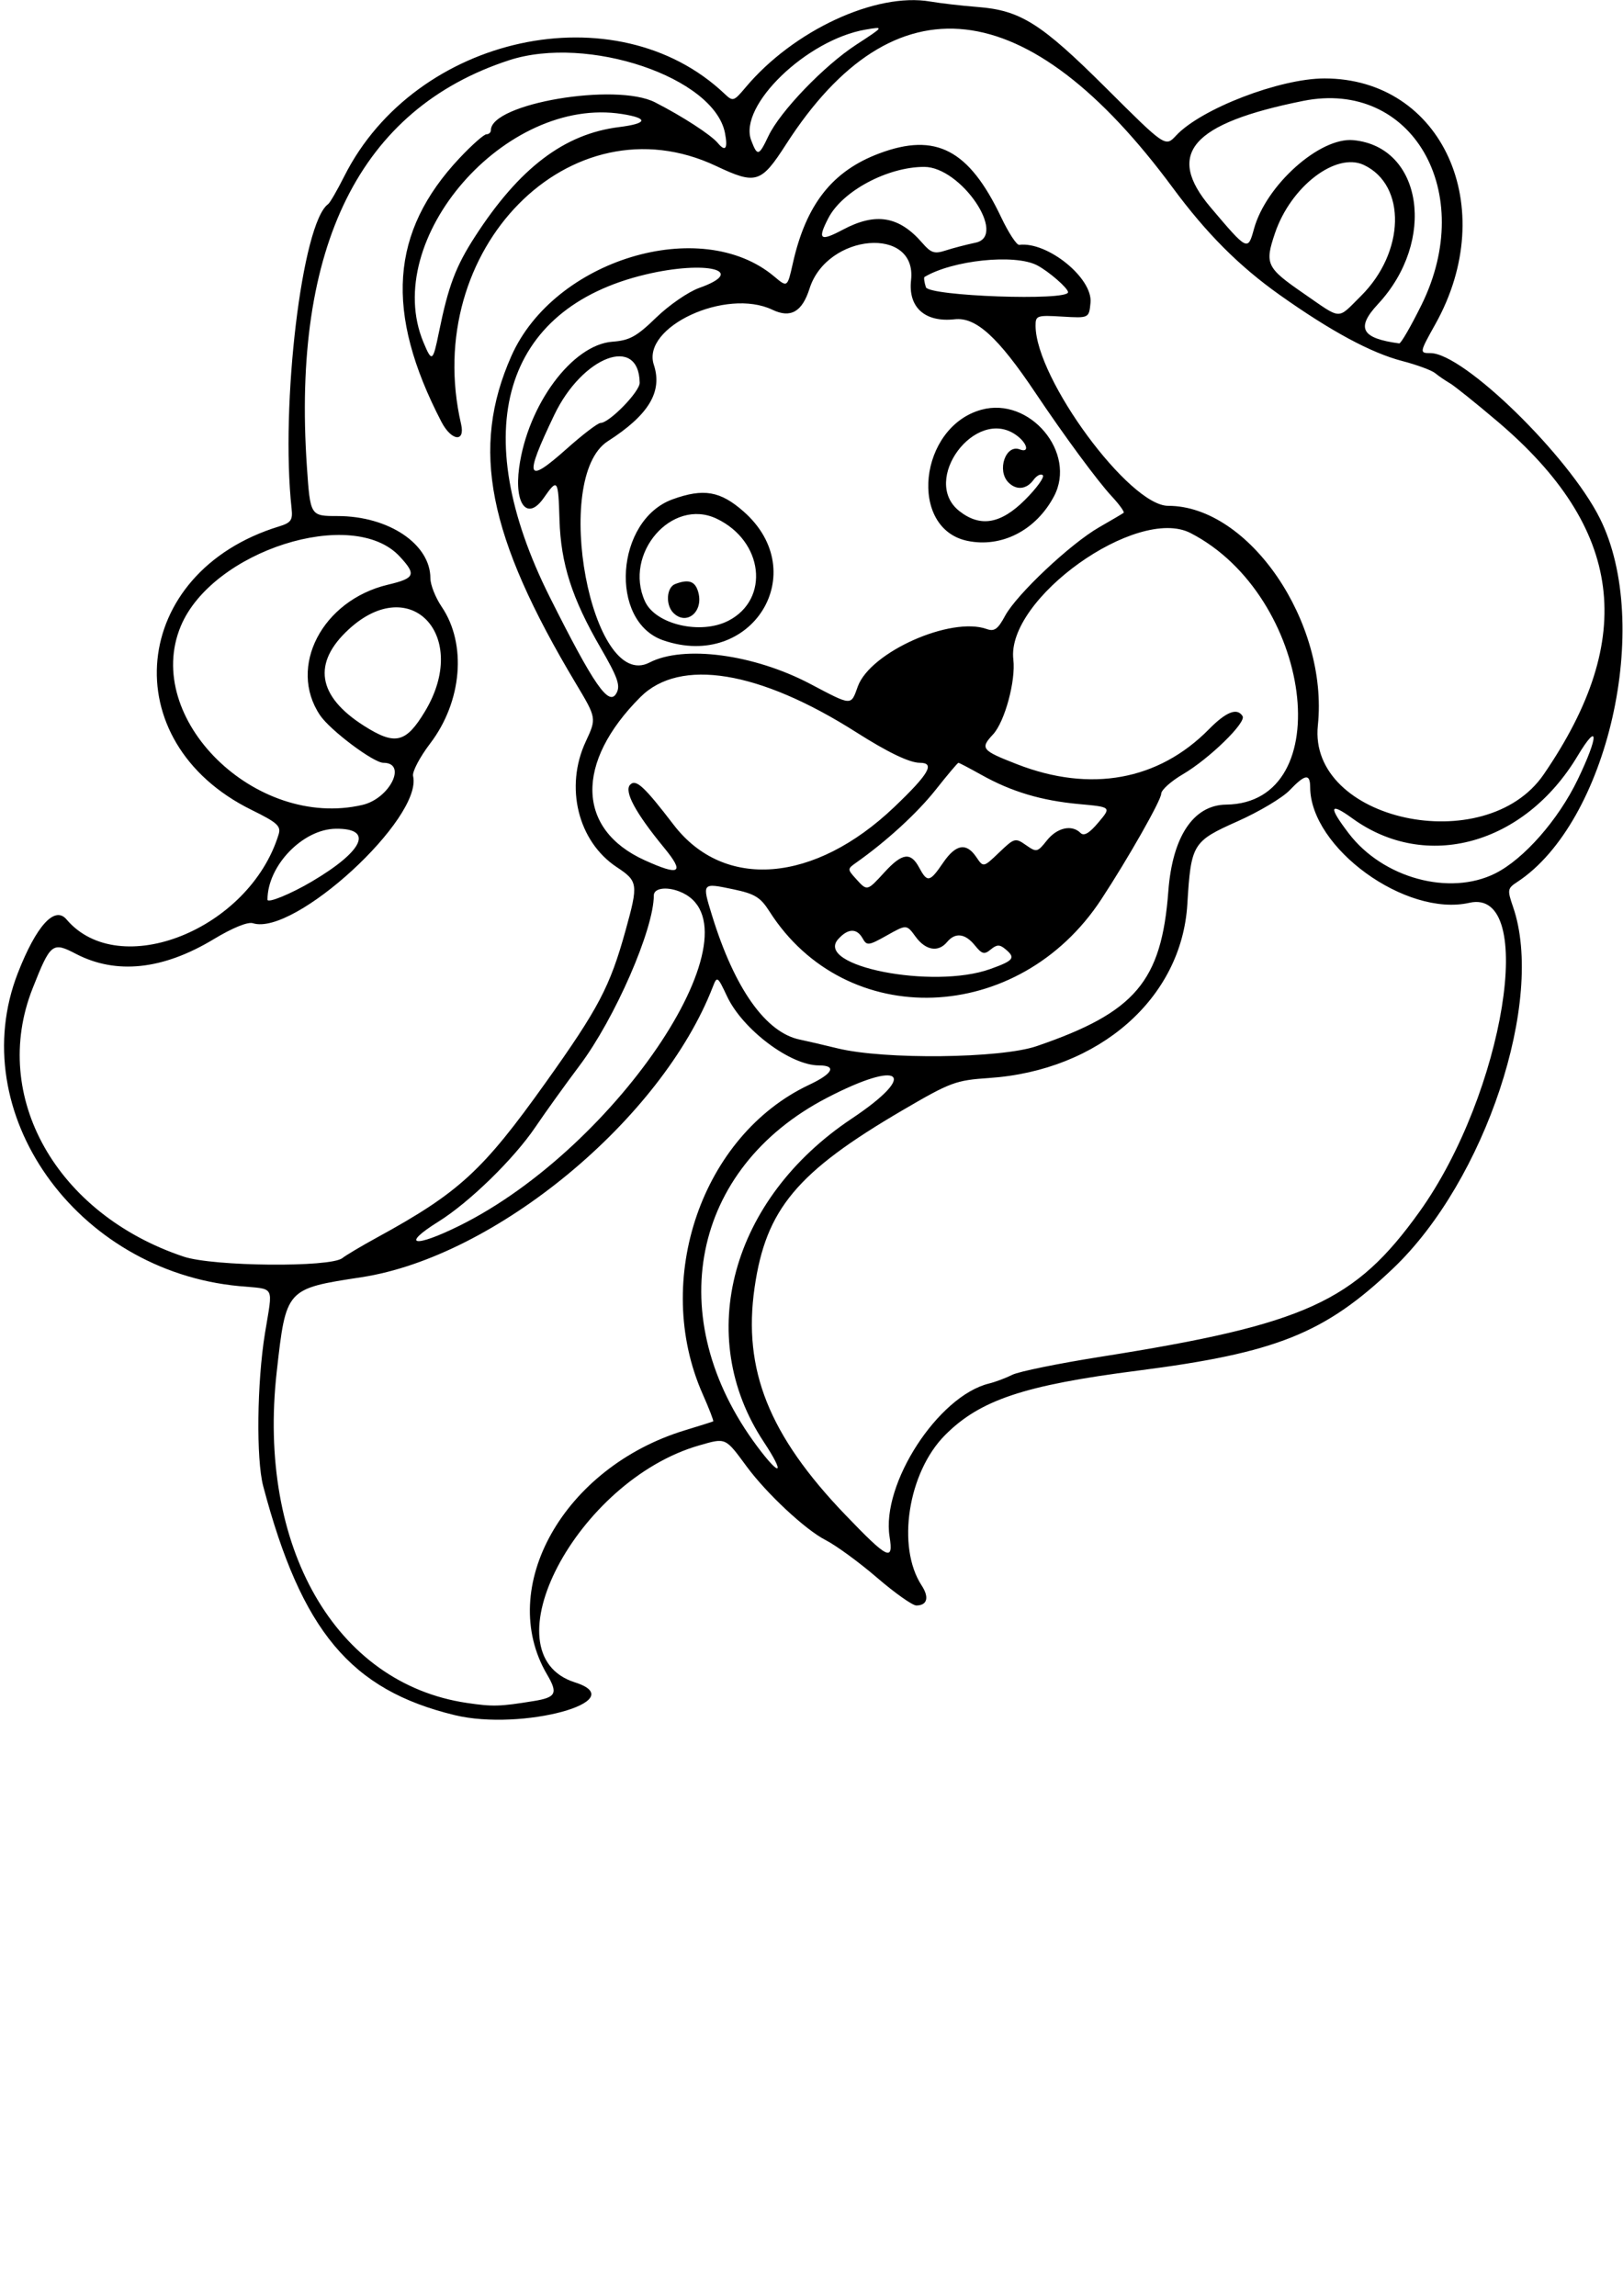 <?xml version="1.0" encoding="UTF-8" standalone="no"?>
<svg
   xmlns:dc="http://purl.org/dc/elements/1.1/"
   xmlns:cc="http://creativecommons.org/ns#"
   xmlns:rdf="http://www.w3.org/1999/02/22-rdf-syntax-ns#"
   xmlns:svg="http://www.w3.org/2000/svg"
   xmlns="http://www.w3.org/2000/svg"
   id="svg3729"
   version="1.1"
   viewBox="0 0 210 297"
   height="297mm"
   width="210mm">
  <defs
     id="defs3723" />
  <g
     id="layer1">
    <path
       id="path3746"
       d="m 58.829,221.877 c -13.449,-3.256 -19.813,-10.865 -24.771,-29.612 -0.923,-3.491 -0.81,-13.402 0.225,-19.78 1.033,-6.365 1.418,-5.66 -3.338,-6.106 -21.154,-1.985 -35.665,-22.532 -28.624,-40.531 2.383,-6.093 4.758,-8.707 6.278,-6.914 6.827,8.049 23.666,1.314 27.45,-10.979 0.335,-1.09 -0.153,-1.534 -3.498,-3.18 -17.899,-8.812 -15.768,-30.755 3.562,-36.675 1.538,-0.471 1.779,-0.813 1.617,-2.301 -1.466,-13.465 1.359,-37.001 4.727,-39.39 0.233,-0.166 1.175,-1.792 2.092,-3.614 9.213,-18.3 35.188,-23.934 49.193,-10.669 1.095,1.037 1.192,1.007 2.75,-0.844 6.183,-7.349 16.831,-12.292 23.875,-11.084 1.361,0.233 4.099,0.549 6.085,0.702 5.588,0.429 8.243,2.102 16.684,10.511 7.646,7.618 7.646,7.618 9.034,6.129 3.234,-3.468 13.428,-7.392 19.204,-7.392 15.246,0 22.786,16.677 14.36,31.761 -2.077,3.719 -2.087,3.773 -0.647,3.773 4.272,0 17.87,13.262 21.923,21.381 6.852,13.727 1.015,39.364 -10.712,47.048 -1.252,0.82 -1.282,1.009 -0.519,3.224 4.152,12.052 -3.599,35.402 -15.516,46.744 -8.851,8.424 -15.126,10.938 -33.029,13.232 -14.712,1.886 -20.441,3.802 -24.957,8.347 -4.795,4.826 -6.293,14.459 -3.025,19.447 1.01,1.541 0.729,2.589 -0.694,2.589 -0.495,0 -2.784,-1.621 -5.087,-3.603 -2.302,-1.982 -5.305,-4.174 -6.673,-4.872 -2.581,-1.317 -7.609,-6.007 -10.18,-9.495 -2.798,-3.797 -2.667,-3.739 -6.157,-2.736 -15.828,4.548 -27.598,26.995 -16.073,30.653 7.574,2.404 -6.877,6.339 -15.558,4.237 z m 10.237,-1.82 c 2.888,-0.471 3.151,-0.997 1.718,-3.434 -6.616,-11.25 2.176,-26.824 17.834,-31.59 1.929,-0.587 3.578,-1.108 3.665,-1.157 0.087,-0.049 -0.529,-1.644 -1.37,-3.544 -6.538,-14.784 -0.087,-33.475 13.808,-40.007 3.057,-1.437 3.58,-2.497 1.232,-2.497 -3.687,0 -9.862,-4.644 -11.878,-8.933 -1.229,-2.614 -1.292,-2.657 -1.835,-1.254 -6.637,17.165 -28.137,34.936 -45.475,37.589 -9.778,1.496 -9.751,1.466 -10.96,12.232 -2.542,22.641 7.605,40.318 24.589,42.837 3.378,0.501 4.268,0.476 8.672,-0.243 z m 46.038,-21.253 c -1.093,-6.836 6.28,-18.203 12.856,-19.819 0.828,-0.204 2.189,-0.714 3.025,-1.134 0.835,-0.42 5.985,-1.47 11.443,-2.333 26.495,-4.19 32.88,-7.094 41.234,-18.752 10.978,-15.321 15.29,-41.981 6.465,-39.975 -8.217,1.867 -20.57,-7.095 -20.604,-14.948 -0.008,-1.805 -0.647,-1.708 -2.67,0.403 -0.927,0.967 -3.94,2.763 -6.697,3.992 -5.862,2.612 -6.05,2.922 -6.529,10.761 -0.742,12.156 -11.424,21.503 -25.668,22.461 -4.298,0.289 -4.978,0.542 -11.142,4.147 -13.717,8.022 -17.719,12.814 -19.183,22.973 -1.53,10.612 1.859,19.093 11.743,29.388 5.506,5.735 6.249,6.103 5.727,2.837 z M 98.815,186.519 c -9.05,-13.672 -4.225,-31.395 11.378,-41.799 8.758,-5.839 6.483,-7.736 -3.221,-2.685 -17.529,9.125 -21.392,28.468 -9.002,45.076 3.047,4.084 3.656,3.657 0.844,-0.592 z M 44.303,162.753 c 0.464,-0.37 2.47,-1.563 4.458,-2.65 10.635,-5.818 13.689,-8.621 21.834,-20.042 6.866,-9.628 8.328,-12.412 10.352,-19.713 1.662,-5.996 1.612,-6.347 -1.147,-8.173 -5.011,-3.316 -6.752,-10.352 -4.016,-16.229 1.414,-3.037 1.414,-3.037 -1.274,-7.528 C 63.093,69.338 60.864,58.028 66.162,46.066 71.693,33.576 90.723,27.814 100.174,35.767 c 1.707,1.436 1.707,1.436 2.411,-1.703 1.712,-7.63 5.106,-11.941 11.195,-14.22 7.316,-2.737 11.603,-0.488 15.765,8.272 0.95,2 1.999,3.602 2.33,3.56 3.653,-0.457 9.531,4.306 9.227,7.476 -0.193,2.011 -0.193,2.011 -3.656,1.805 -3.291,-0.196 -3.463,-0.136 -3.454,1.205 0.044,6.865 12.135,23.273 17.149,23.273 10.479,0 20.769,15.086 19.376,28.407 -1.289,12.336 21.686,17.325 29.219,6.345 12.142,-17.699 10.293,-31.853 -5.966,-45.659 -2.805,-2.382 -5.586,-4.612 -6.18,-4.956 -0.594,-0.344 -1.448,-0.929 -1.898,-1.3 -0.449,-0.371 -2.367,-1.078 -4.262,-1.571 -4.042,-1.052 -9.245,-3.86 -15.878,-8.567 -5.233,-3.714 -9.44,-7.931 -13.801,-13.834 -18.764,-25.399 -36.08,-27.344 -50.046,-5.624 -3.239,5.038 -3.884,5.237 -9.053,2.797 -18.802,-8.877 -38.223,10.779 -32.993,33.392 0.557,2.408 -1.254,2.194 -2.549,-0.301 -7.358,-14.181 -6.638,-24.566 2.364,-34.127 1.587,-1.685 3.145,-3.064 3.463,-3.064 0.318,0 0.578,-0.24 0.578,-0.533 0,-3.449 16.167,-6.189 21.241,-3.601 3.521,1.796 7.229,4.2 8.114,5.26 0.995,1.191 1.325,0.742 0.937,-1.276 C 92.422,10.009 76.041,4.478 65.874,7.792 46.591,14.079 37.762,31.813 39.707,60.348 c 0.437,6.412 0.437,6.412 3.976,6.412 6.599,0 12.005,3.623 12.005,8.046 0,0.845 0.657,2.504 1.459,3.687 3.271,4.82 2.647,12.256 -1.485,17.684 -1.348,1.77 -2.344,3.667 -2.214,4.216 1.287,5.449 -15.36,20.744 -20.724,19.041 -0.662,-0.21 -2.632,0.592 -5.083,2.07 -6.568,3.961 -12.619,4.602 -17.826,1.888 -3.039,-1.584 -3.284,-1.387 -5.606,4.499 -5.503,13.948 3.084,29.173 19.559,34.676 3.831,1.279 18.992,1.416 20.537,0.186 z m 15.111,-4.169 c 20.674,-10.211 39.611,-38.991 28.468,-43.267 -1.707,-0.655 -3.286,-0.404 -3.286,0.522 0,4.382 -5.03,15.916 -9.591,21.99 -1.865,2.484 -4.446,6.076 -5.735,7.982 -2.783,4.115 -8.544,9.733 -12.529,12.218 -4.946,3.084 -3.189,3.449 2.671,0.555 z m 74.718,-23.248 c 12.761,-4.366 16.157,-8.362 17.039,-20.052 0.533,-7.07 3.253,-11.142 7.476,-11.194 14.665,-0.18 11.143,-27.035 -4.608,-35.134 -6.931,-3.564 -23.864,8.527 -22.923,16.368 0.329,2.742 -1.113,8.059 -2.628,9.685 -1.693,1.817 -1.491,2.068 3.113,3.859 9.501,3.696 18.296,2.094 24.816,-4.521 2.244,-2.277 3.662,-2.83 4.36,-1.701 0.507,0.82 -4.33,5.526 -7.722,7.514 -1.545,0.906 -2.81,2.045 -2.81,2.532 0,0.825 -4.291,8.384 -7.755,13.66 -10.689,16.282 -33.043,17.088 -42.936,1.547 -1.161,-1.824 -1.892,-2.271 -4.663,-2.852 -4.085,-0.857 -4.071,-0.874 -2.774,3.345 2.922,9.505 6.974,15.221 11.415,16.105 0.683,0.136 2.867,0.643 4.855,1.128 6.053,1.475 21.082,1.307 25.745,-0.288 z m -6.02,-9.97 c 3.09,-1.107 3.344,-1.444 1.957,-2.594 -0.724,-0.601 -1.097,-0.589 -1.876,0.057 -0.832,0.691 -1.128,0.615 -2.054,-0.529 -1.258,-1.554 -2.54,-1.708 -3.599,-0.432 -1.134,1.366 -2.777,1.087 -4.074,-0.693 -1.163,-1.596 -1.163,-1.596 -3.713,-0.163 -2.367,1.33 -2.592,1.359 -3.133,0.391 -0.756,-1.351 -1.89,-1.322 -3.159,0.081 -3.162,3.494 12.243,6.536 19.65,3.881 z m -87.782,-11.316 c 6.719,-3.962 8.058,-6.897 3.121,-6.839 -4.28,0.05 -8.842,4.784 -8.842,9.175 0,0.496 2.984,-0.722 5.722,-2.336 z m 74.119,-1.216 c 2.287,-2.496 3.386,-2.644 4.479,-0.602 1.054,1.97 1.378,1.908 3.084,-0.598 1.658,-2.435 3.014,-2.673 4.312,-0.757 0.918,1.355 0.918,1.355 2.958,-0.597 1.97,-1.886 2.089,-1.918 3.468,-0.952 1.372,0.961 1.478,0.937 2.709,-0.607 1.324,-1.66 3.228,-2.085 4.344,-0.969 0.45,0.45 1.135,0.05 2.32,-1.355 1.681,-1.994 1.681,-1.994 -2.476,-2.374 -4.895,-0.447 -8.752,-1.598 -12.636,-3.768 -1.548,-0.865 -2.898,-1.573 -3,-1.573 -0.102,0 -1.417,1.558 -2.923,3.463 -2.391,3.024 -6.366,6.672 -10.283,9.436 -1.175,0.829 -1.176,0.867 -0.057,2.103 1.467,1.621 1.431,1.629 3.701,-0.849 z m 79.013,0.16 c 3.706,-1.851 8.172,-6.935 10.69,-12.169 2.74,-5.696 2.715,-7.606 -0.039,-3.013 -6.87,11.457 -19.581,14.975 -29.125,8.061 -2.974,-2.154 -3.124,-1.536 -0.472,1.941 4.406,5.777 13.03,8.135 18.947,5.18 z m -107.53,-3.322 c -3.733,-4.542 -5.231,-7.337 -4.381,-8.175 0.75,-0.739 1.81,0.244 5.617,5.21 6.509,8.488 18.208,7.546 28.535,-2.297 4.491,-4.281 5.33,-5.73 3.317,-5.73 -1.331,0 -4.132,-1.344 -8.223,-3.946 -12.555,-7.985 -22.831,-9.66 -27.936,-4.556 -8.479,8.48 -8.257,17.111 0.543,21.103 4.586,2.08 5.226,1.672 2.527,-1.61 z m -39.042,-5.541 c 3.538,-0.821 5.845,-5.45 2.716,-5.45 -1.28,0 -6.901,-4.221 -8.202,-6.16 -4.194,-6.246 0.293,-14.863 8.79,-16.881 3.515,-0.835 3.707,-1.296 1.521,-3.653 -6.06,-6.535 -24.245,-0.747 -28.323,9.014 -4.984,11.929 9.657,26.341 23.498,23.13 z M 54.973,92.056 C 60.849,82.329 53.202,74.019 45.155,81.386 c -4.776,4.372 -4.107,8.666 1.948,12.513 4.024,2.556 5.409,2.232 7.87,-1.843 z M 79.772,89.658 c 0.524,-0.979 0.152,-2.032 -2.073,-5.872 -3.692,-6.371 -5.136,-10.871 -5.307,-16.541 -0.16,-5.291 -0.24,-5.402 -2.04,-2.825 -2.097,3.002 -3.83,0.863 -3.18,-3.924 1.102,-8.121 6.871,-15.907 12.071,-16.29 2.221,-0.164 3.126,-0.663 5.664,-3.125 1.661,-1.611 4.167,-3.336 5.568,-3.833 6.332,-2.246 0.923,-3.606 -6.925,-1.742 -18.485,4.392 -23.197,20.231 -12.415,41.737 5.747,11.464 7.668,14.225 8.636,12.415 z m 31.216,-0.842 c 1.611,-4.454 12.036,-9.102 16.686,-7.44 0.985,0.352 1.441,0.024 2.371,-1.703 1.494,-2.775 8.467,-9.339 12.178,-11.465 1.596,-0.914 3.019,-1.754 3.162,-1.865 0.143,-0.112 -0.555,-1.08 -1.55,-2.151 -1.821,-1.96 -6.129,-7.803 -9.874,-13.392 -4.822,-7.197 -7.685,-9.803 -10.43,-9.497 -3.853,0.43 -6.046,-1.538 -5.648,-5.068 0.794,-7.047 -10.861,-6.072 -13.137,1.098 -0.958,3.017 -2.447,3.865 -4.81,2.738 -5.993,-2.858 -16.953,2.226 -15.339,7.114 1.153,3.493 -0.65,6.491 -5.95,9.892 -7.335,4.707 -2.109,32.511 5.382,28.637 4.425,-2.288 13.507,-1.084 20.805,2.76 5.454,2.872 5.245,2.861 6.155,0.343 z M 85.822,82.837 c -7.075,-2.437 -6.2,-15.568 1.215,-18.247 3.997,-1.444 6.164,-1.071 9.177,1.582 8.968,7.894 1.043,20.603 -10.392,16.665 z m 8.431,-2.536 c 5.4,-2.793 4.525,-10.329 -1.534,-13.204 -5.785,-2.745 -12.08,4.521 -9.267,10.695 1.366,2.999 7.222,4.359 10.801,2.508 z m -7.127,-1.014 c -1.033,-1.033 -0.893,-3.299 0.23,-3.73 1.791,-0.687 2.638,-0.365 3.018,1.148 0.627,2.497 -1.579,4.25 -3.248,2.582 z m 38.057,-9.315 c -7.68,-1.586 -6.29,-14.733 1.793,-16.965 6.269,-1.731 12.388,5.567 9.396,11.206 -2.33,4.391 -6.762,6.673 -11.189,5.759 z m 7.464,-5.331 c 1.496,-1.496 2.523,-2.919 2.281,-3.161 -0.242,-0.242 -0.787,0.034 -1.21,0.613 -0.896,1.225 -2.199,1.358 -3.227,0.33 -1.545,-1.545 -0.373,-4.988 1.459,-4.285 1.327,0.509 0.958,-0.857 -0.509,-1.884 -5.247,-3.675 -12.349,5.899 -7.313,9.86 2.716,2.136 5.37,1.677 8.52,-1.473 z M 73.357,58.03 c 2.041,-1.82 3.996,-3.311 4.345,-3.313 1.144,-0.005 5.087,-4.053 5.067,-5.203 -0.106,-6.2 -7.398,-3.457 -11.047,4.156 -3.955,8.251 -3.648,9.072 1.634,4.36 z M 56.795,42.97 c 1.217,-5.982 2.168,-8.499 4.678,-12.381 5.724,-8.853 11.524,-13.261 18.612,-14.146 3.701,-0.462 3.87,-1.139 0.423,-1.69 -15.079,-2.411 -31.287,16.201 -25.717,29.533 1.095,2.622 1.22,2.54 2.004,-1.316 z M 183.908,39.485 c 7.25,-14.635 -1.212,-29.259 -15.294,-26.431 -14.453,2.903 -17.864,6.824 -11.977,13.772 4.795,5.66 4.821,5.672 5.616,2.783 1.559,-5.665 8.53,-11.888 12.855,-11.477 8.963,0.851 10.792,13.043 3.183,21.214 -2.874,3.086 -2.147,4.425 2.756,5.079 0.214,0.028 1.501,-2.194 2.861,-4.94 z m -7.832,-1.178 c 5.723,-5.666 5.93,-14.338 0.406,-16.959 -3.611,-1.714 -9.466,2.77 -11.512,8.816 -1.346,3.977 -1.116,4.466 3.643,7.754 5.09,3.516 4.344,3.477 7.463,0.389 z M 138.195,37.805 c 0.005,-0.523 -2.529,-2.724 -4.022,-3.493 -2.892,-1.489 -10.925,-0.651 -14.549,1.518 -0.113,0.068 -0.034,0.663 0.175,1.322 0.369,1.163 18.384,1.803 18.396,0.653 z m -11.95,-6.415 c 4.147,-0.877 -1.918,-9.8 -6.661,-9.8 -4.742,0 -10.593,3.126 -12.403,6.626 -1.443,2.79 -1.083,3.072 1.897,1.488 4.24,-2.255 7.26,-1.746 10.262,1.728 1.12,1.295 1.573,1.442 3.011,0.974 0.931,-0.303 2.683,-0.76 3.893,-1.016 z M 99.431,17.593 c 1.514,-3.19 7.2,-9.102 11.364,-11.815 3.614,-2.355 3.614,-2.355 1.238,-1.955 -7.64,1.284 -16.532,9.871 -14.837,14.327 0.803,2.112 0.991,2.065 2.235,-0.557 z"
       style="fill:#000000;stroke-width:0.602" />
  </g>
</svg>

